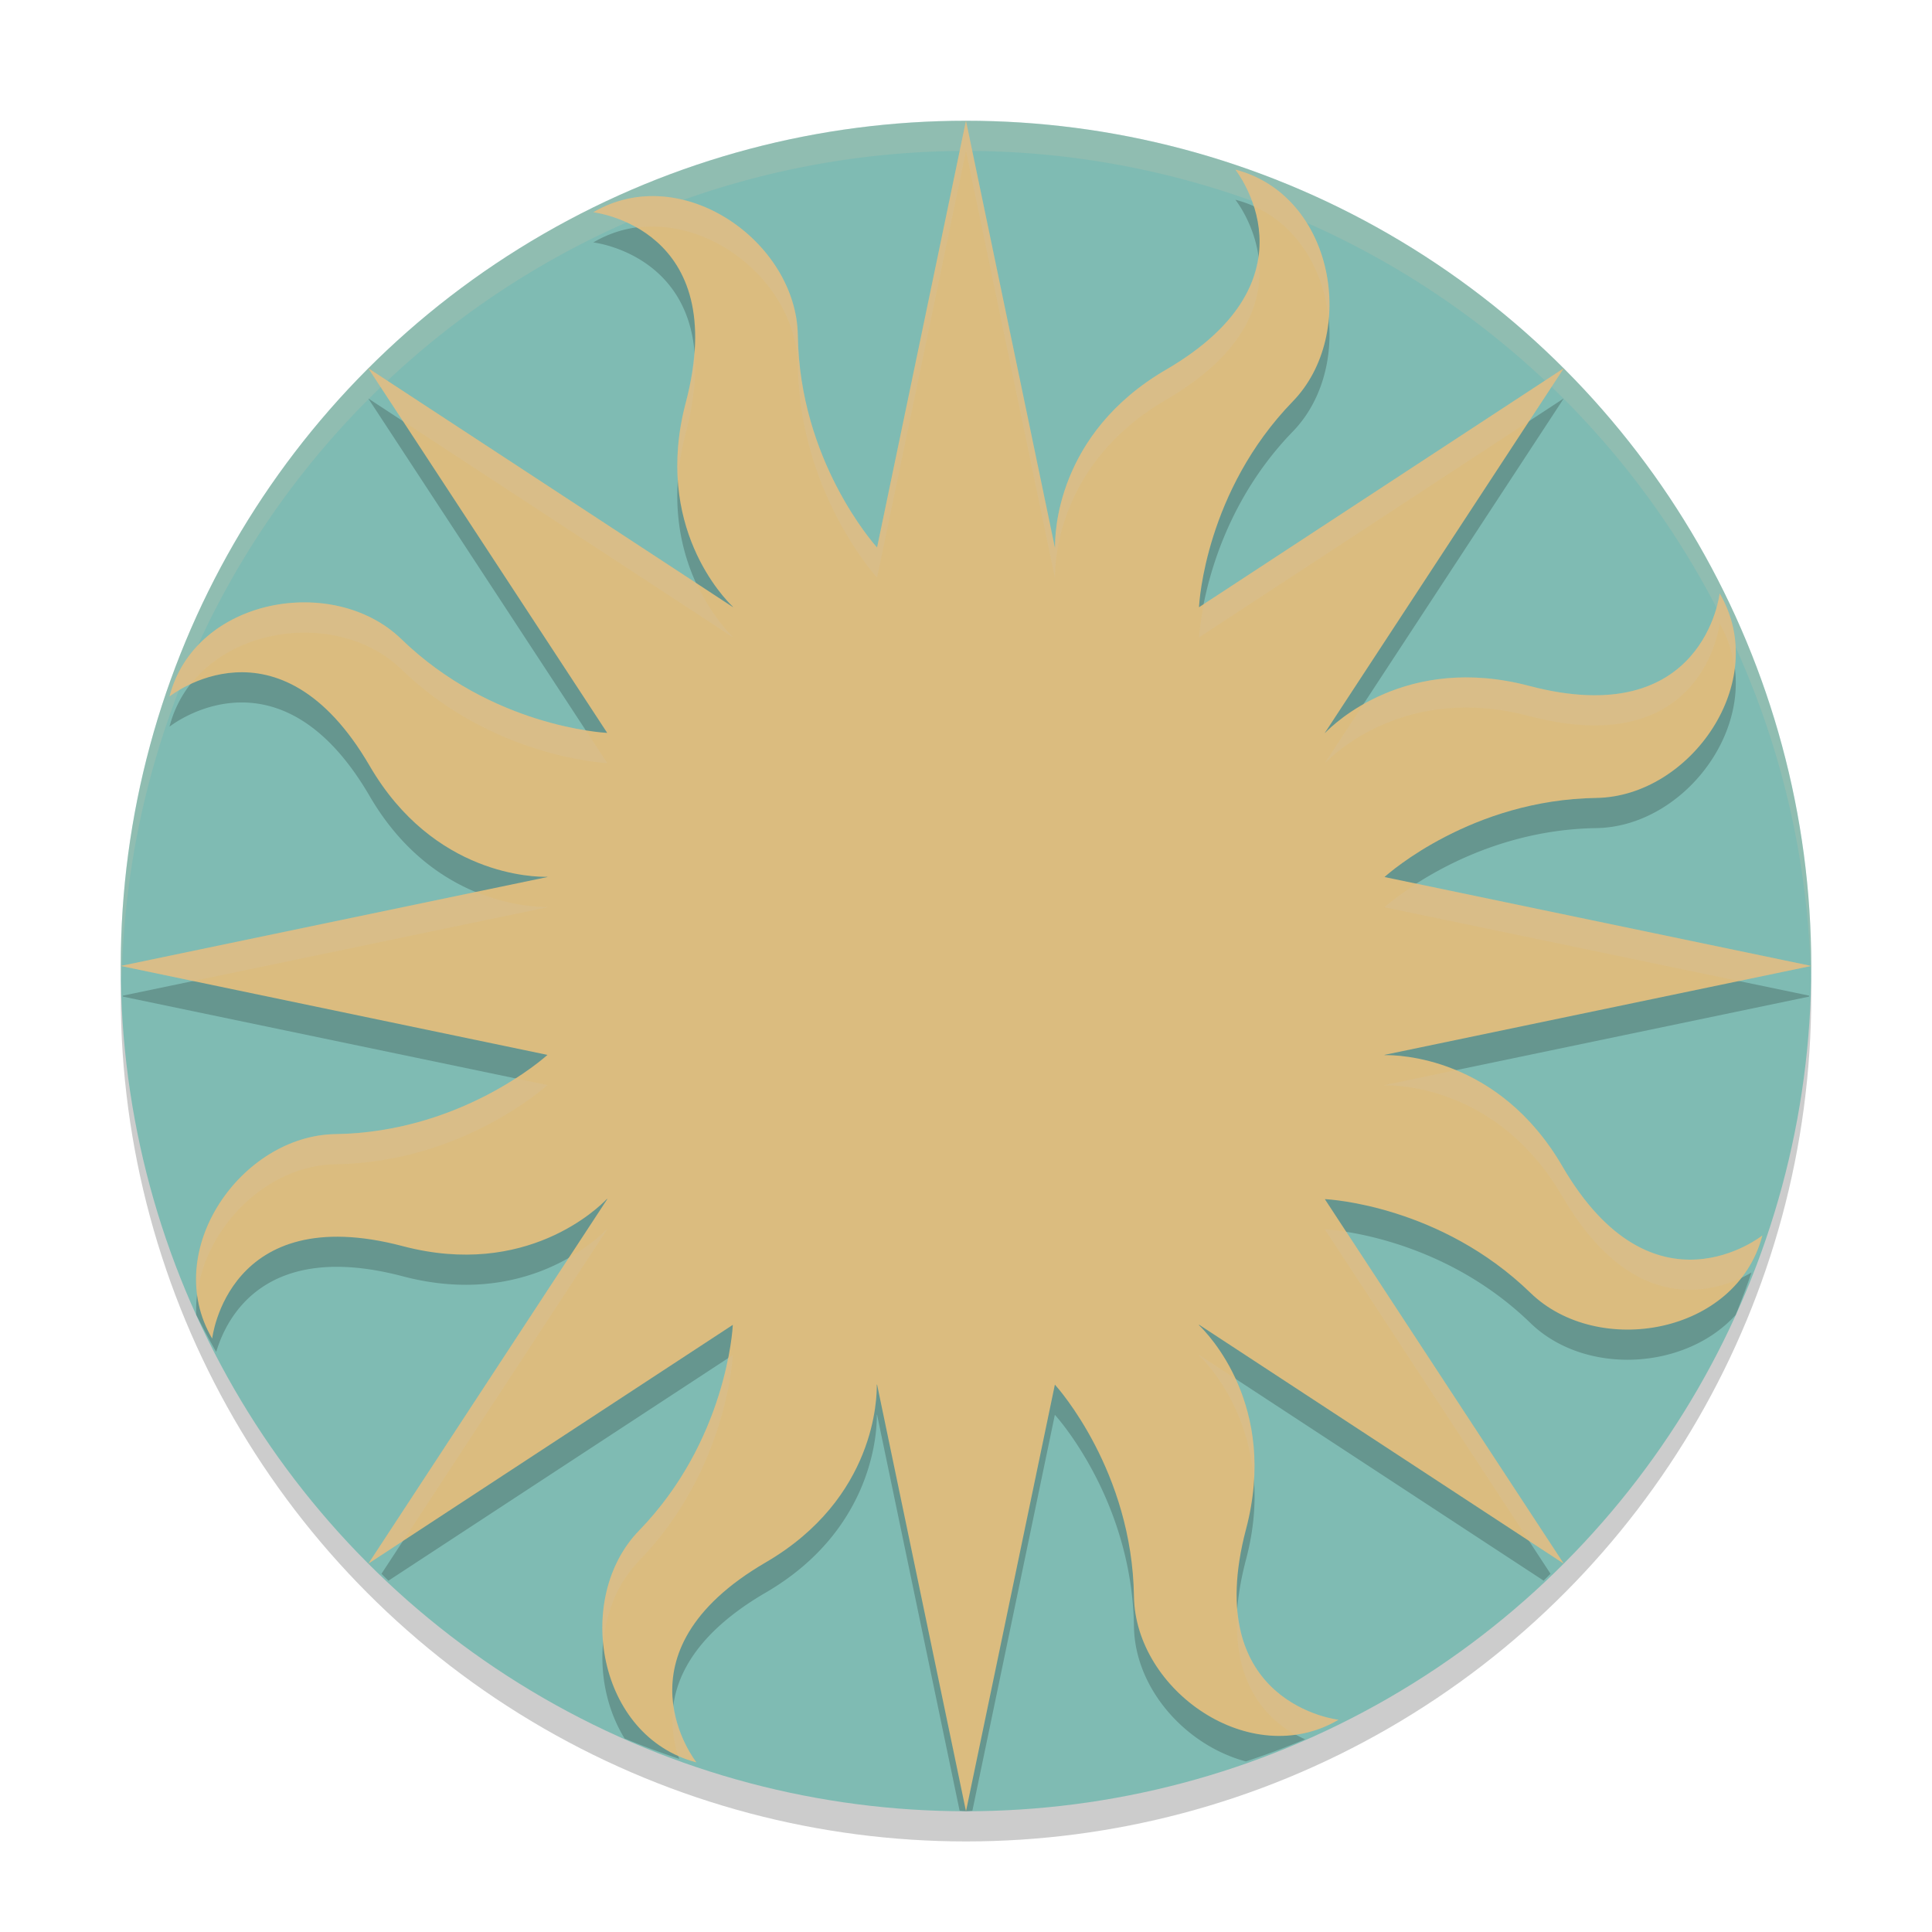 <svg xmlns="http://www.w3.org/2000/svg" width="64" height="64" version="1.1">
 <circle style="opacity:0.2" cx="32" cy="33" r="28"/>
 <circle style="fill:#7fbbb3" cx="32" cy="32" r="28"/>
 <path style="opacity:0.2;fill:#d3c6aa" d="M 32 4 A 28 28 0 0 0 4 32 A 28 28 0 0 0 4.033 32.482 A 28 28 0 0 1 32 5 A 28 28 0 0 1 59.982 32.242 A 28 28 0 0 0 60 32 A 28 28 0 0 0 32 4 z"/>
 <path style="opacity:0.2" d="M 32 5 L 29.055 19.131 L 29.049 19.131 C 28.934 19.001 26.491 16.247 26.43 12.113 C 26.384 9.006 22.577 6.315 19.654 8.031 C 19.654 8.031 24.249 8.543 22.717 14.342 C 21.638 18.433 23.994 20.833 24.283 21.105 C 24.282 21.107 24.278 21.109 24.275 21.109 L 12.199 13.199 L 18.648 23.039 L 20.111 25.273 C 20.111 25.273 20.112 25.278 20.111 25.279 C 19.991 25.271 16.284 25.071 13.291 22.168 C 11.06 20.004 6.467 20.79 5.615 24.072 C 5.615 24.072 9.225 21.184 12.244 26.369 C 14.372 30.027 17.734 30.054 18.133 30.045 C 18.132 30.046 18.131 30.052 18.131 30.055 L 4.07 32.982 A 28 28 0 0 0 4.072 33.014 L 18.131 35.943 L 18.131 35.947 C 18.038 36.029 15.276 38.506 11.113 38.568 C 8.616 38.604 6.39 41.071 6.502 43.555 A 28 28 0 0 0 7.162 44.785 C 7.51 43.622 8.793 41.079 13.342 42.279 C 17.438 43.36 19.838 40.998 20.107 40.715 C 20.109 40.719 20.11 40.719 20.113 40.725 L 12.637 52.133 A 28 28 0 0 0 12.867 52.363 L 24.275 44.889 C 24.271 45.012 24.068 48.716 21.168 51.705 C 19.701 53.215 19.592 55.807 20.691 57.59 A 28 28 0 0 0 22.502 58.266 C 22.045 56.965 21.953 54.743 25.367 52.756 C 29.021 50.627 29.053 47.265 29.045 46.865 C 29.049 46.868 29.052 46.869 29.055 46.869 L 31.789 59.984 A 28 28 0 0 0 32 60 A 28 28 0 0 0 32.211 59.984 L 34.943 46.869 L 34.945 46.869 C 35.051 46.985 37.503 49.74 37.564 53.883 C 37.596 55.948 39.286 57.822 41.273 58.35 A 28 28 0 0 0 43.232 57.617 C 41.982 57.05 40.247 55.565 41.277 51.656 C 42.359 47.568 40.004 45.171 39.713 44.893 C 39.715 44.891 39.721 44.89 39.727 44.887 L 51.135 52.361 A 28 28 0 0 0 51.363 52.133 L 43.887 40.723 C 44.054 40.73 47.731 40.947 50.701 43.83 C 52.498 45.572 55.822 45.401 57.496 43.559 A 28 28 0 0 0 58.02 42.154 C 57.064 42.716 54.227 43.877 51.754 39.629 L 51.752 39.629 C 49.628 35.985 46.28 35.944 45.863 35.953 C 45.866 35.949 45.868 35.948 45.869 35.943 L 59.928 33.014 A 28 28 0 0 0 59.93 32.982 L 45.869 30.055 L 45.867 30.049 C 46.014 29.916 48.763 27.493 52.881 27.432 C 55.992 27.384 58.681 23.579 56.965 20.656 C 56.965 20.656 56.453 25.249 50.652 23.719 C 46.573 22.643 44.176 24.986 43.893 25.279 C 43.891 25.279 43.889 25.279 43.887 25.277 L 51.801 13.199 L 39.725 21.111 C 39.723 21.111 39.72 21.11 39.719 21.107 C 39.729 20.933 39.949 17.26 42.826 14.295 C 44.993 12.063 44.205 7.469 40.924 6.617 C 40.924 6.617 43.813 10.226 38.627 13.244 C 34.982 15.367 34.942 18.717 34.951 19.131 L 34.943 19.131 L 32 5 z"/>
 <path style="fill:#dbbc7f" d="m 51.753,38.63 c -2.124,-3.644 -5.472,-3.686 -5.889,-3.677 0.003,-0.004 0.003,-0.006 0.004,-0.01 L 60,31.998 45.868,29.054 l -0.001,-0.004 c 0.147,-0.133 2.896,-2.557 7.014,-2.617 3.111,-0.047 5.801,-3.854 4.085,-6.776 0,0 -0.512,4.593 -6.313,3.063 -4.08,-1.075 -6.478,1.267 -6.761,1.561 -0.002,0 -0.003,-0.001 -0.005,-0.003 l 7.913,-12.077 -12.076,7.911 c -0.001,0 -0.005,-0.001 -0.006,-0.004 0.01,-0.175 0.231,-3.846 3.108,-6.811 2.166,-2.232 1.379,-6.826 -1.903,-7.678 0,0 2.889,3.608 -2.296,6.627 -3.645,2.123 -3.686,5.473 -3.677,5.887 -0.003,0 -0.004,0 -0.007,0 L 31.999,4 29.055,18.132 c -0.001,0 -0.004,0 -0.006,0 -0.115,-0.13 -2.558,-2.884 -2.62,-7.018 -0.045,-3.107 -3.852,-5.799 -6.775,-4.083 0,0 4.594,0.511 3.062,6.31 -1.078,4.091 1.278,6.491 1.567,6.764 -0.001,0.001 -0.004,0.004 -0.007,0.004 l -12.076,-7.911 6.448,9.84 1.464,2.236 c -7.56e-4,0 -7.56e-4,0.003 -0.001,0.004 -0.121,-0.008 -3.826,-0.207 -6.819,-3.11 -2.231,-2.164 -6.825,-1.379 -7.677,1.903 0,0 3.61,-2.888 6.629,2.297 2.128,3.658 5.49,3.687 5.889,3.677 -0.001,0.001 -0.001,0.006 -0.001,0.008 L 4,31.998 18.132,34.944 v 0.004 c -0.093,0.082 -2.856,2.558 -7.019,2.621 -3.108,0.044 -5.801,3.852 -4.084,6.774 0,0 0.512,-4.594 6.313,-3.063 4.096,1.081 6.496,-1.283 6.766,-1.566 0.001,0.004 0.004,0.006 0.007,0.011 L 12.204,51.797 24.275,43.888 c -0.004,0.123 -0.207,3.827 -3.107,6.816 -2.166,2.229 -1.378,6.824 1.903,7.677 0,0 -2.887,-3.609 2.297,-6.626 3.654,-2.129 3.684,-5.49 3.676,-5.889 0.004,0.003 0.008,0.003 0.011,0.003 L 32,60 34.944,45.869 c 0,0 0,0 0.002,0 0.105,0.115 2.557,2.872 2.618,7.015 0.047,3.11 3.853,5.801 6.776,4.086 0,0 -4.593,-0.511 -3.064,-6.313 1.081,-4.088 -1.272,-6.486 -1.563,-6.764 0.003,-0.001 0.007,-0.004 0.013,-0.007 l 12.073,7.91 -7.912,-12.073 c 0.168,0.007 3.844,0.224 6.814,3.107 2.233,2.165 6.826,1.379 7.678,-1.903 -1.88e-4,-1.96e-4 -3.61,2.886 -6.627,-2.297"/>
 <path style="fill:#d3c6aa;opacity:0.2" d="M 32 4 L 29.055 18.131 L 29.049 18.131 C 28.934 18.001 26.491 15.247 26.43 11.113 C 26.384 8.006 22.577 5.315 19.654 7.031 C 19.654 7.031 20.343 7.111 21.098 7.541 C 23.693 7.192 26.391 9.5 26.43 12.113 C 26.491 16.247 28.934 19.001 29.049 19.131 L 29.055 19.131 L 32 5 L 34.943 19.131 L 34.951 19.131 C 34.942 18.717 34.982 15.367 38.627 13.244 C 41.433 11.611 41.869 9.81 41.684 8.496 C 41.526 9.649 40.772 10.996 38.627 12.244 C 34.982 14.367 34.942 17.717 34.951 18.131 L 34.943 18.131 L 32 4 z M 40.924 5.617 C 40.924 5.617 41.294 6.095 41.531 6.832 C 43.015 7.491 43.861 8.992 44.014 10.564 C 44.206 8.461 43.134 6.191 40.924 5.617 z M 23.002 11.619 C 22.968 12.137 22.886 12.702 22.717 13.342 C 22.466 14.293 22.406 15.147 22.457 15.91 C 22.491 15.418 22.57 14.897 22.717 14.342 C 23.002 13.261 23.073 12.364 23.002 11.619 z M 12.199 12.199 L 13.348 13.951 L 24.275 21.109 C 24.278 21.109 24.282 21.107 24.283 21.105 C 24.146 20.976 23.55 20.355 23.07 19.32 L 12.199 12.199 z M 51.801 12.199 L 39.877 20.012 C 39.757 20.626 39.722 21.053 39.719 21.107 C 39.72 21.11 39.723 21.111 39.725 21.111 L 50.652 13.951 L 51.801 12.199 z M 56.965 19.656 C 56.965 19.656 56.453 24.249 50.652 22.719 C 48.157 22.061 46.3 22.683 45.162 23.332 L 43.887 25.277 C 43.889 25.279 43.891 25.279 43.893 25.279 C 44.176 24.986 46.573 22.643 50.652 23.719 C 56.453 25.249 56.965 20.656 56.965 20.656 C 57.244 21.132 57.396 21.632 57.459 22.135 C 57.562 21.305 57.43 20.449 56.965 19.656 z M 10.107 19.955 C 8.142 19.945 6.147 21.021 5.615 23.072 C 5.615 23.072 5.884 22.867 6.318 22.664 C 7.92 20.618 11.427 20.359 13.291 22.168 C 16.284 25.071 19.991 25.271 20.111 25.279 C 20.112 25.278 20.111 25.273 20.111 25.273 L 19.406 24.195 C 18.169 23.998 15.531 23.34 13.291 21.168 C 12.454 20.356 11.287 19.961 10.107 19.955 z M 46.924 29.273 C 46.299 29.676 45.918 30.003 45.867 30.049 L 45.869 30.055 L 57.6 32.498 L 60 31.998 L 46.924 29.273 z M 15.766 29.547 L 4 31.998 L 6.4 32.498 L 18.131 30.055 C 18.131 30.052 18.132 30.046 18.133 30.045 C 17.93 30.05 16.954 30.038 15.766 29.547 z M 48.229 35.451 L 45.869 35.943 C 45.868 35.948 45.866 35.949 45.863 35.953 C 46.28 35.944 49.628 35.985 51.752 39.629 L 51.754 39.629 C 53.967 43.431 56.485 42.89 57.678 42.332 C 57.992 41.93 58.241 41.466 58.381 40.928 C 58.381 40.928 54.771 43.813 51.754 38.629 L 51.752 38.629 C 50.708 36.837 49.371 35.923 48.229 35.451 z M 17.076 35.723 C 15.899 36.482 13.807 37.528 11.113 37.568 C 8.512 37.605 6.211 40.281 6.535 42.865 C 6.813 40.634 8.848 38.601 11.113 38.568 C 15.276 38.506 18.038 36.029 18.131 35.947 L 18.131 35.943 L 17.076 35.723 z M 20.107 40.715 C 20.003 40.825 19.567 41.248 18.844 41.662 L 12.203 51.797 L 13.352 51.045 L 20.113 40.725 C 20.11 40.719 20.109 40.719 20.107 40.715 z M 43.887 40.723 L 50.65 51.043 L 51.799 51.795 L 44.596 40.803 C 44.191 40.739 43.928 40.724 43.887 40.723 z M 39.727 44.887 C 39.721 44.89 39.715 44.891 39.713 44.893 C 39.936 45.106 41.364 46.566 41.537 49.072 C 41.631 47.657 41.317 46.521 40.92 45.668 L 39.727 44.887 z M 24.275 44.889 L 24.117 44.992 C 23.854 46.335 23.14 48.673 21.168 50.705 C 20.23 51.67 19.848 53.079 19.98 54.436 C 20.073 53.415 20.46 52.434 21.168 51.705 C 24.068 48.716 24.271 45.012 24.275 44.889 z M 40.992 53.365 C 40.832 55.734 41.914 56.899 42.896 57.459 C 43.387 57.393 43.875 57.241 44.34 56.969 C 44.34 56.969 41.295 56.629 40.992 53.365 z M 22.312 56.508 C 22.227 57.14 22.315 57.705 22.465 58.17 C 22.656 58.255 22.858 58.326 23.07 58.381 C 23.07 58.381 22.471 57.619 22.312 56.508 z"/>
</svg>

